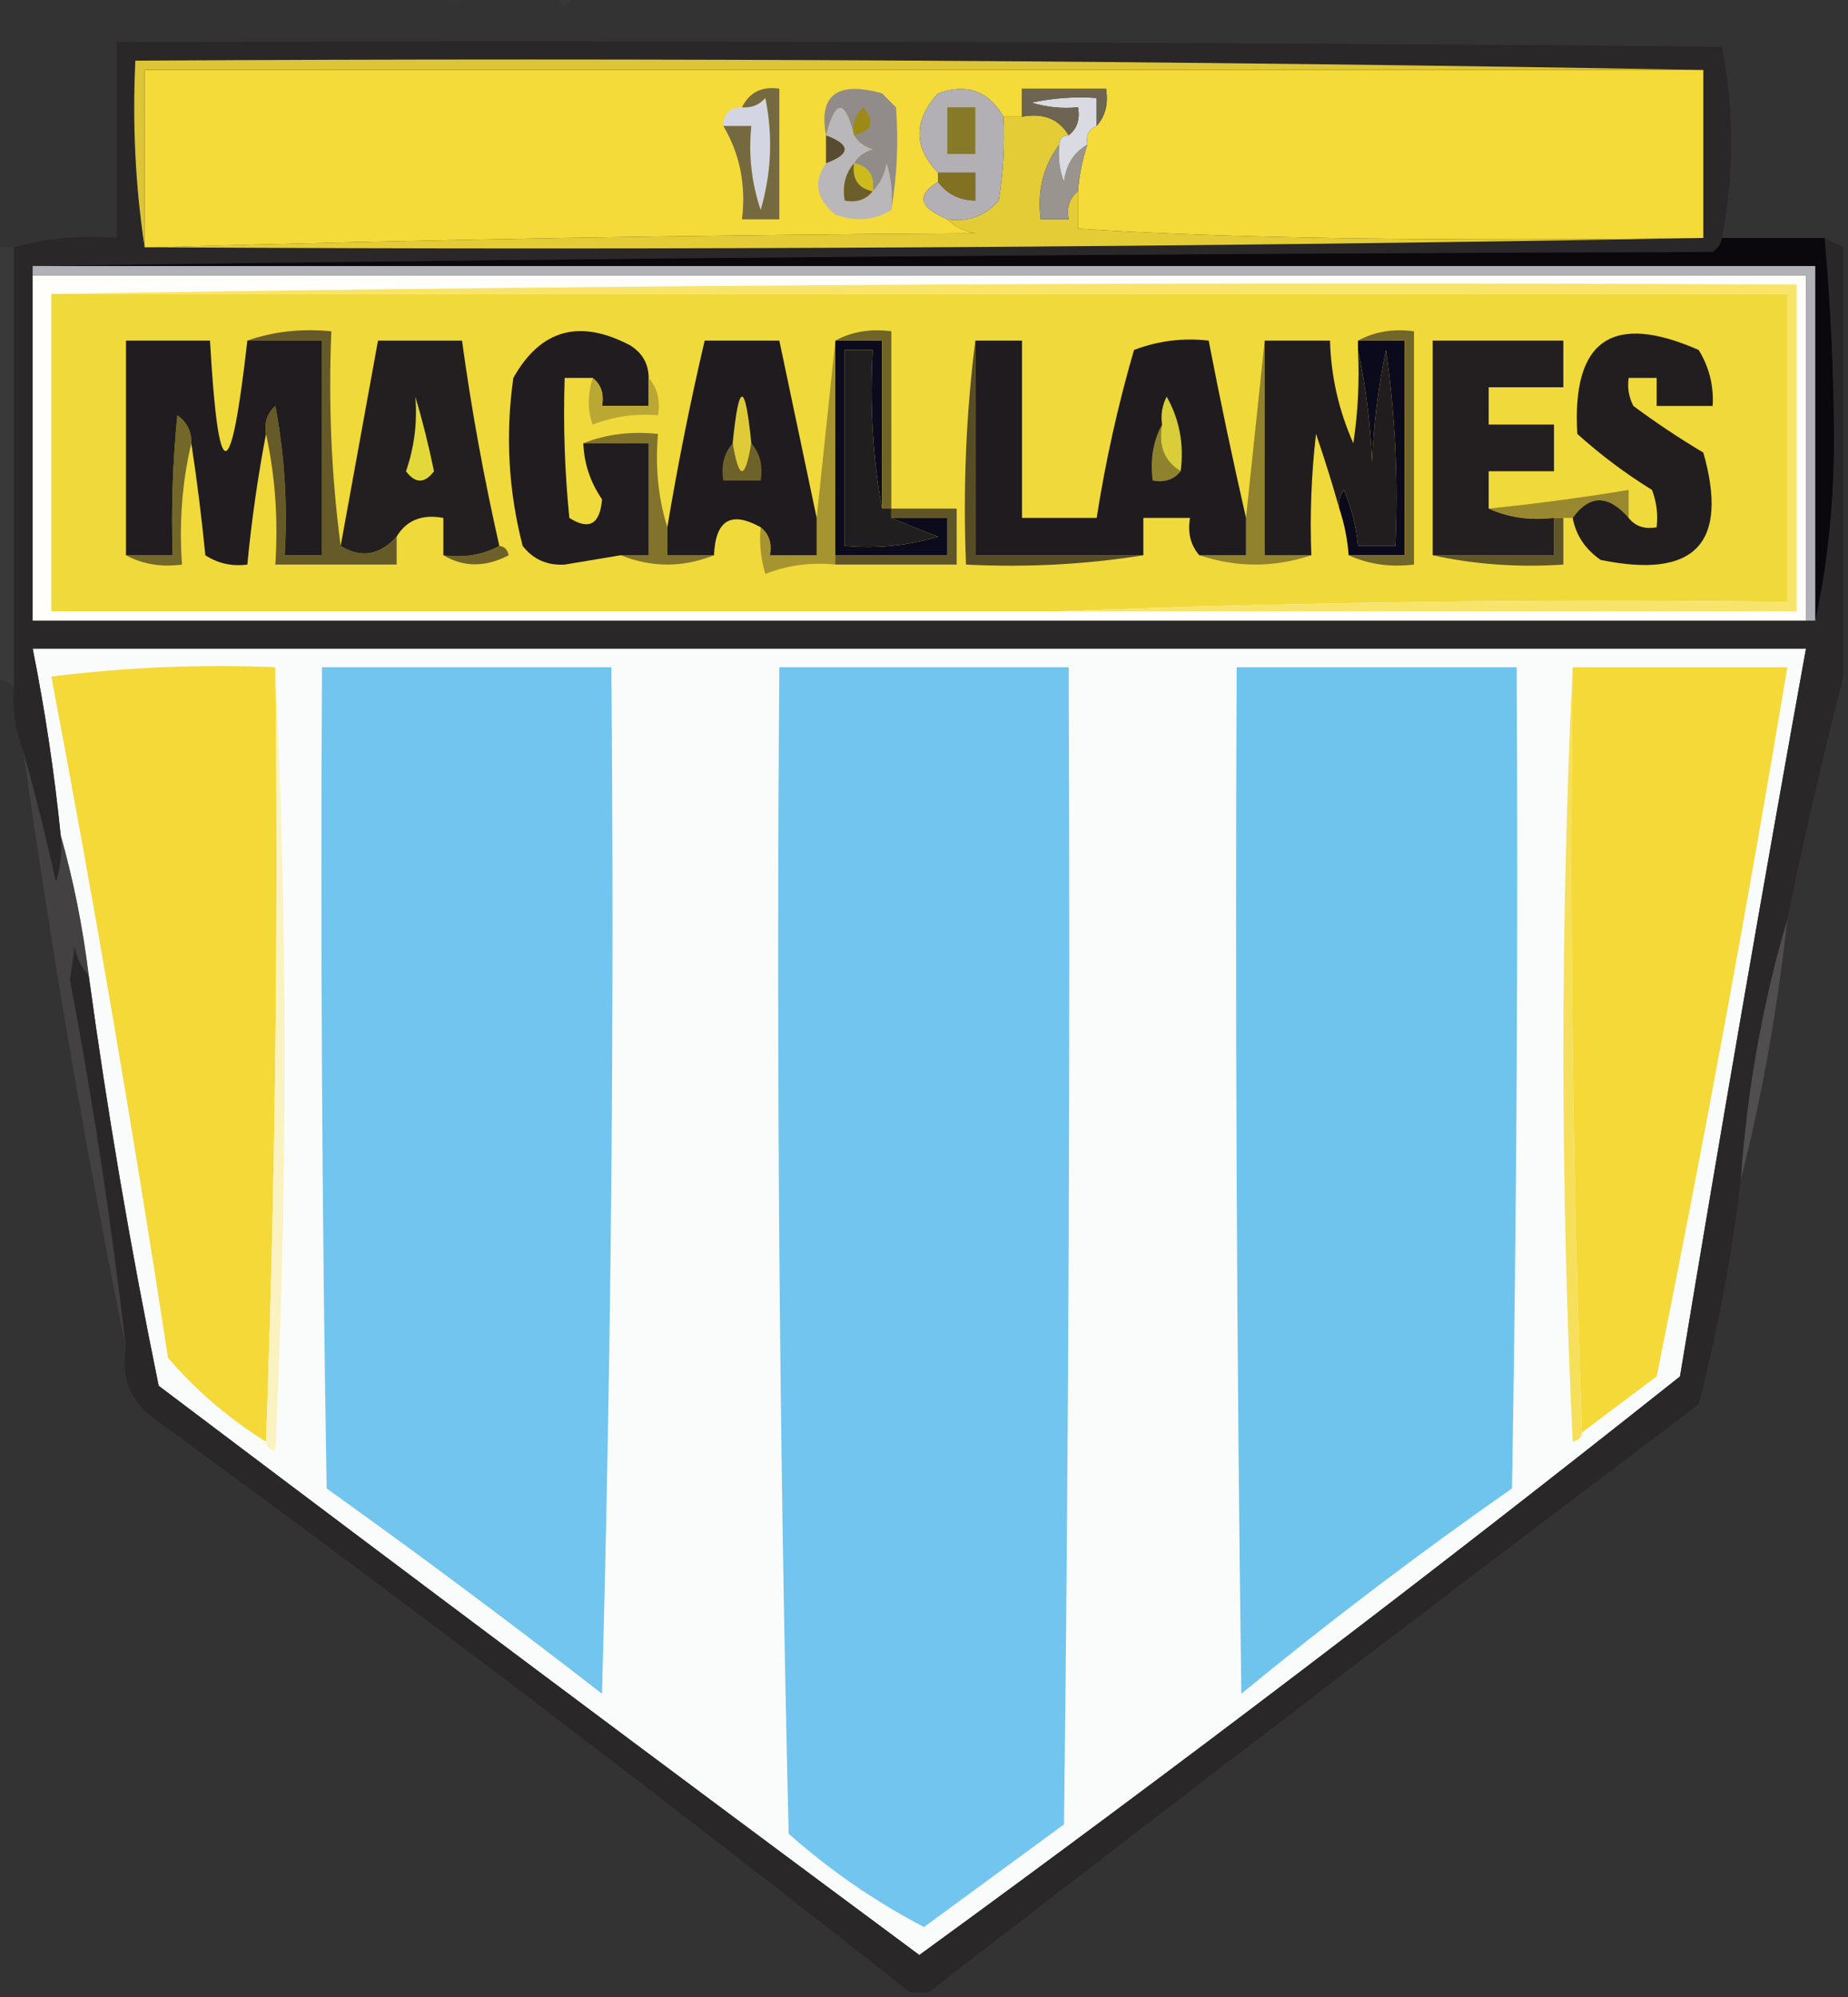 <?xml version="1.0" encoding="UTF-8"?>
<!DOCTYPE svg PUBLIC "-//W3C//DTD SVG 1.1//EN" "http://www.w3.org/Graphics/SVG/1.1/DTD/svg11.dtd">
<svg xmlns="http://www.w3.org/2000/svg" version="1.1" width="198px" height="214px" style="shape-rendering:geometricPrecision; text-rendering:geometricPrecision; image-rendering:optimizeQuality; fill-rule:evenodd; clip-rule:evenodd" xmlns:xlink="http://www.w3.org/1999/xlink">
<rect width="100%" height="100%" fill="#333333" stroke="none"/>
<g><path style="opacity:0.035" fill="#6e6b6a" d="M 47.5,-0.5 C 48.167,-0.5 48.833,-0.5 49.5,-0.5C 48.833,0.833 48.167,0.833 47.5,-0.5 Z"/></g>
<g><path style="opacity:0.063" fill="#7d7a7b" d="M 59.5,-0.5 C 60.167,-0.5 60.833,-0.5 61.5,-0.5C 60.833,0.833 60.167,0.833 59.5,-0.5 Z"/></g>
<g><path style="opacity:0.094" fill="#686666" d="M 131.5,-0.5 C 131.833,-0.5 132.167,-0.5 132.5,-0.5C 132.315,0.17 131.981,0.17 131.5,-0.5 Z"/></g>
<g><path style="opacity:0.016" fill="#6a6869" d="M 143.5,-0.5 C 144.167,-0.5 144.833,-0.5 145.5,-0.5C 144.833,0.833 144.167,0.833 143.5,-0.5 Z"/></g>
<g><path style="opacity:0.513" fill="#423f40" d="M -0.5,26.5 C 0.167,26.5 0.833,26.5 1.5,26.5C 1.5,42.167 1.5,57.833 1.5,73.5C 0.833,73.167 0.167,72.833 -0.5,72.5C -0.5,57.167 -0.5,41.833 -0.5,26.5 Z"/></g>
<g><path style="opacity:1" fill="#fafcfc" d="M 9.5,104.5 C 8.861,99.304 7.861,94.304 6.5,89.5C 5.822,82.788 4.822,76.121 3.5,69.5C 66.833,69.5 130.167,69.5 193.5,69.5C 188.811,95.449 184.311,121.449 180,147.5C 153.26,168.742 126.093,189.409 98.5,209.5C 71.244,189.288 44.077,168.955 17,148.5C 14.01,133.906 11.51,119.239 9.5,104.5 Z"/></g>
<g><path style="opacity:1" fill="#f4d939" d="M 29.5,71.5 C 29.831,99.338 29.498,127.005 28.5,154.5C 24.527,152.026 21.027,149.026 18,145.5C 14.263,121.077 10.096,96.744 5.5,72.5C 13.472,71.502 21.472,71.169 29.5,71.5 Z"/></g>
<g><path style="opacity:1" fill="#fbf2c1" d="M 29.5,71.5 C 30.829,99.336 30.829,127.336 29.5,155.5C 28.893,155.376 28.56,155.043 28.5,154.5C 29.498,127.005 29.831,99.338 29.5,71.5 Z"/></g>
<g><path style="opacity:1" fill="#71c5ee" d="M 34.5,71.5 C 44.833,71.5 55.167,71.5 65.5,71.5C 65.833,108.173 65.5,144.839 64.5,181.5C 54.808,173.974 44.974,166.641 35,159.5C 34.5,130.169 34.333,100.835 34.5,71.5 Z"/></g>
<g><path style="opacity:1" fill="#72c5ee" d="M 83.5,71.5 C 93.833,71.5 104.167,71.5 114.5,71.5C 114.667,112.835 114.5,154.168 114,195.5C 108.989,199.181 103.989,202.848 99,206.5C 93.764,203.767 88.931,200.434 84.5,196.5C 83.5,154.839 83.167,113.172 83.5,71.5 Z"/></g>
<g><path style="opacity:1" fill="#6fc4ed" d="M 132.5,71.5 C 142.5,71.5 152.5,71.5 162.5,71.5C 162.667,100.835 162.5,130.169 162,159.5C 152.049,166.449 142.383,173.783 133,181.5C 132.5,144.835 132.333,108.168 132.5,71.5 Z"/></g>
<g><path style="opacity:1" fill="#f6e05b" d="M 168.5,71.5 C 168.169,99.005 168.502,126.338 169.5,153.5C 169.44,154.043 169.107,154.376 168.5,154.5C 167.171,126.67 167.171,99.003 168.5,71.5 Z"/></g>
<g><path style="opacity:1" fill="#f4d939" d="M 168.5,71.5 C 176.167,71.5 183.833,71.5 191.5,71.5C 187.265,96.907 182.599,122.24 177.5,147.5C 174.804,149.509 172.137,151.509 169.5,153.5C 168.502,126.338 168.169,99.005 168.5,71.5 Z"/></g>
<g><path style="opacity:0.722" fill="#4a4748" d="M 2.5,80.5 C 3.763,85.016 4.929,89.683 6,94.5C 6.494,92.866 6.66,91.199 6.5,89.5C 7.861,94.304 8.861,99.304 9.5,104.5C 8.732,103.737 8.232,102.737 8,101.5C 7.833,102.667 7.667,103.833 7.5,105C 9.99,118.104 11.99,131.271 13.5,144.5C 9.205,123.401 5.538,102.067 2.5,80.5 Z"/></g>
<g><path style="opacity:0.796" fill="#595657" d="M 191.5,98.5 C 190.462,108.07 188.795,117.403 186.5,126.5C 187.163,116.866 188.829,107.533 191.5,98.5 Z"/></g>
<g><path style="opacity:1" fill="#2a2728" d="M 184.5,25.5 C 184.389,26.117 184.056,26.617 183.5,27C 123.332,27.167 63.332,27.667 3.5,28.5C 3.5,28.833 3.5,29.167 3.5,29.5C 3.5,41.833 3.5,54.167 3.5,66.5C 66.833,66.5 130.167,66.5 193.5,66.5C 193.833,66.5 194.167,66.5 194.5,66.5C 195.83,60.369 196.497,53.869 196.5,47C 196.465,39.787 196.132,32.621 195.5,25.5C 196.167,25.833 196.833,26.167 197.5,26.5C 197.5,41.833 197.5,57.167 197.5,72.5C 195.287,81.112 193.287,89.779 191.5,98.5C 188.829,107.533 187.163,116.866 186.5,126.5C 185.539,134.597 184.039,142.597 182,150.5C 154.315,171.364 126.815,192.364 99.5,213.5C 98.833,213.5 98.167,213.5 97.5,213.5C 70.928,192.535 43.928,172.035 16.5,152C 13.959,150.152 12.959,147.652 13.5,144.5C 11.99,131.271 9.99,118.104 7.5,105C 7.667,103.833 7.833,102.667 8,101.5C 8.232,102.737 8.732,103.737 9.5,104.5C 11.51,119.239 14.01,133.906 17,148.5C 44.077,168.955 71.244,189.288 98.5,209.5C 126.093,189.409 153.26,168.742 180,147.5C 184.311,121.449 188.811,95.449 193.5,69.5C 130.167,69.5 66.833,69.5 3.5,69.5C 4.822,76.121 5.822,82.788 6.5,89.5C 6.66,91.199 6.494,92.866 6,94.5C 4.929,89.683 3.763,85.016 2.5,80.5C 1.631,78.283 1.298,75.95 1.5,73.5C 1.5,57.833 1.5,42.167 1.5,26.5C 4.962,25.518 8.629,25.185 12.5,25.5C 12.5,18.5 12.5,11.5 12.5,4.5C 69.834,4.333 127.168,4.5 184.5,5C 185.816,11.833 185.816,18.666 184.5,25.5 Z"/></g>
<g><path style="opacity:1" fill="#fffefa" d="M 3.5,29.5 C 66.833,29.5 130.167,29.5 193.5,29.5C 193.5,41.833 193.5,54.167 193.5,66.5C 130.167,66.5 66.833,66.5 3.5,66.5C 3.5,54.167 3.5,41.833 3.5,29.5 Z"/></g>
<g><path style="opacity:1" fill="#f0d93a" d="M 5.5,31.5 C 67.5,31.5 129.5,31.5 191.5,31.5C 191.5,42.5 191.5,53.5 191.5,64.5C 165.328,64.169 139.328,64.502 113.5,65.5C 77.5,65.5 41.5,65.5 5.5,65.5C 5.5,54.167 5.5,42.833 5.5,31.5 Z"/></g>
<g><path style="opacity:1" fill="#605627" d="M 166.5,55.5 C 166.833,55.5 167.167,55.5 167.5,55.5C 167.5,57.167 167.5,58.833 167.5,60.5C 162.637,60.819 157.97,60.486 153.5,59.5C 157.833,59.5 162.167,59.5 166.5,59.5C 166.5,58.167 166.5,56.833 166.5,55.5 Z"/></g>
<g><path style="opacity:1" fill="#564c26" d="M 104.5,36.5 C 104.5,44.167 104.5,51.833 104.5,59.5C 110.5,59.5 116.5,59.5 122.5,59.5C 116.355,60.49 110.022,60.824 103.5,60.5C 103.174,52.316 103.508,44.316 104.5,36.5 Z"/></g>
<g><path style="opacity:1" fill="#605527" d="M 95.5,55.5 C 95.5,55.167 95.5,54.833 95.5,54.5C 97.833,54.5 100.167,54.5 102.5,54.5C 102.5,56.5 102.5,58.5 102.5,60.5C 98.167,60.5 93.833,60.5 89.5,60.5C 89.5,60.167 89.5,59.833 89.5,59.5C 93.5,59.5 97.5,59.5 101.5,59.5C 101.5,58.167 101.5,56.833 101.5,55.5C 99.5,55.5 97.5,55.5 95.5,55.5 Z"/></g>
<g><path style="opacity:1" fill="#6d6129" d="M 53.5,58.5 C 54.043,58.56 54.376,58.893 54.5,59.5C 52.027,60.797 49.693,60.797 47.5,59.5C 49.735,59.795 51.735,59.461 53.5,58.5 Z"/></g>
<g><path style="opacity:1" fill="#655a28" d="M 26.5,36.5 C 29.287,35.523 32.287,35.19 35.5,35.5C 35.175,43.352 35.508,51.018 36.5,58.5C 38.683,59.843 40.683,59.51 42.5,57.5C 42.5,58.5 42.5,59.5 42.5,60.5C 38.167,60.5 33.833,60.5 29.5,60.5C 29.82,55.637 29.486,50.97 28.5,46.5C 28.281,45.325 28.614,44.325 29.5,43.5C 30.495,48.792 30.828,54.125 30.5,59.5C 31.833,59.5 33.167,59.5 34.5,59.5C 34.5,51.833 34.5,44.167 34.5,36.5C 31.833,36.5 29.167,36.5 26.5,36.5 Z"/></g>
<g><path style="opacity:1" fill="#91822e" d="M 135.5,36.5 C 135.5,44.167 135.5,51.833 135.5,59.5C 137.167,59.5 138.833,59.5 140.5,59.5C 136.5,60.833 132.5,60.833 128.5,59.5C 130.167,59.5 131.833,59.5 133.5,59.5C 133.5,58.167 133.5,56.833 133.5,55.5C 134.167,49.167 134.833,42.833 135.5,36.5 Z"/></g>
<g><path style="opacity:1" fill="#a69430" d="M 89.5,36.5 C 89.5,44.167 89.5,51.833 89.5,59.5C 89.5,59.833 89.5,60.167 89.5,60.5C 86.881,60.232 84.381,60.565 82,61.5C 81.507,59.866 81.34,58.199 81.5,56.5C 82.404,57.209 82.737,58.209 82.5,59.5C 84.167,59.5 85.833,59.5 87.5,59.5C 87.5,58.167 87.5,56.833 87.5,55.5C 88.167,49.167 88.833,42.833 89.5,36.5 Z"/></g>
<g><path style="opacity:1" fill="#81732b" d="M 62.5,47.5 C 64.948,46.527 67.615,46.194 70.5,46.5C 70.187,50.042 70.521,53.375 71.5,56.5C 71.5,57.5 71.5,58.5 71.5,59.5C 73.167,59.5 74.833,59.5 76.5,59.5C 73.167,60.833 69.833,60.833 66.5,59.5C 67.5,59.5 68.5,59.5 69.5,59.5C 69.5,55.5 69.5,51.5 69.5,47.5C 67.167,47.5 64.833,47.5 62.5,47.5 Z"/></g>
<g><path style="opacity:1" fill="#98882f" d="M 174.5,55.5 C 172.318,52.985 170.318,52.985 168.5,55.5C 168.167,55.5 167.833,55.5 167.5,55.5C 167.167,55.5 166.833,55.5 166.5,55.5C 163.941,55.802 161.607,55.468 159.5,54.5C 164.526,53.993 169.526,53.326 174.5,52.5C 174.5,53.5 174.5,54.5 174.5,55.5 Z"/></g>
<g><path style="opacity:1" fill="#73672a" d="M 20.5,47.5 C 19.515,51.634 19.182,55.968 19.5,60.5C 17.265,60.795 15.265,60.461 13.5,59.5C 15.167,59.5 16.833,59.5 18.5,59.5C 18.334,54.489 18.501,49.489 19,44.5C 20.039,45.244 20.539,46.244 20.5,47.5 Z"/></g>
<g><path style="opacity:1" fill="#201c1f" d="M 26.5,36.5 C 29.167,36.5 31.833,36.5 34.5,36.5C 34.5,44.167 34.5,51.833 34.5,59.5C 33.167,59.5 31.833,59.5 30.5,59.5C 30.828,54.125 30.495,48.792 29.5,43.5C 28.614,44.325 28.281,45.325 28.5,46.5C 27.617,51.132 26.95,55.798 26.5,60.5C 24.856,60.714 23.356,60.38 22,59.5C 21.608,55.472 21.108,51.472 20.5,47.5C 20.539,46.244 20.039,45.244 19,44.5C 18.501,49.489 18.334,54.489 18.5,59.5C 16.833,59.5 15.167,59.5 13.5,59.5C 13.5,51.833 13.5,44.167 13.5,36.5C 16.5,36.5 19.5,36.5 22.5,36.5C 23.393,52.28 24.726,52.28 26.5,36.5 Z"/></g>
<g><path style="opacity:1" fill="#201c1f" d="M 69.5,40.5 C 69.5,41.5 69.5,42.5 69.5,43.5C 67.833,43.5 66.167,43.5 64.5,43.5C 64.737,42.209 64.404,41.209 63.5,40.5C 62.5,40.5 61.5,40.5 60.5,40.5C 60.334,45.511 60.501,50.511 61,55.5C 63.125,56.852 64.292,56.185 64.5,53.5C 63.245,51.666 62.579,49.666 62.5,47.5C 64.833,47.5 67.167,47.5 69.5,47.5C 69.5,51.5 69.5,55.5 69.5,59.5C 68.5,59.5 67.5,59.5 66.5,59.5C 64.512,59.827 62.512,60.16 60.5,60.5C 58.626,60.61 57.126,59.944 56,58.5C 54.472,52.585 54.139,46.585 55,40.5C 57.913,35.311 62.08,34.144 67.5,37C 68.823,37.816 69.489,38.983 69.5,40.5 Z"/></g>
<g><path style="opacity:1" fill="#bba733" d="M 63.5,40.5 C 64.404,41.209 64.737,42.209 64.5,43.5C 66.167,43.5 67.833,43.5 69.5,43.5C 69.5,42.5 69.5,41.5 69.5,40.5C 70.434,41.568 70.768,42.901 70.5,44.5C 68.08,44.292 65.747,44.626 63.5,45.5C 62.948,43.997 62.948,42.331 63.5,40.5 Z"/></g>
<g><path style="opacity:1" fill="#221e20" d="M 168.5,55.5 C 170.318,52.985 172.318,52.985 174.5,55.5C 175.209,56.404 176.209,56.737 177.5,56.5C 177.657,55.127 177.49,53.793 177,52.5C 174.154,50.743 171.488,48.743 169,46.5C 168.4,36.437 172.733,33.437 182,37.5C 183.128,39.345 183.628,41.345 183.5,43.5C 181.5,43.5 179.5,43.5 177.5,43.5C 177.5,42.5 177.5,41.5 177.5,40.5C 176.5,40.5 175.5,40.5 174.5,40.5C 174.351,41.552 174.517,42.552 175,43.5C 177.414,45.291 179.914,46.957 182.5,48.5C 185.257,58.245 181.591,62.079 171.5,60C 169.859,58.871 168.859,57.371 168.5,55.5 Z"/></g>
<g><path style="opacity:1" fill="#0b091c" d="M 145.5,37.5 C 145.5,37.167 145.5,36.833 145.5,36.5C 147.167,36.5 148.833,36.5 150.5,36.5C 150.5,44.167 150.5,51.833 150.5,59.5C 148.5,59.5 146.5,59.5 144.5,59.5C 144.371,57.784 144.038,56.117 143.5,54.5C 143.369,53.761 143.536,53.094 144,52.5C 144.813,54.436 145.313,56.436 145.5,58.5C 146.833,58.5 148.167,58.5 149.5,58.5C 149.83,51.468 149.497,44.468 148.5,37.5C 147.673,41.459 147.173,45.459 147,49.5C 146.824,45.312 146.324,41.312 145.5,37.5 Z"/></g>
<g><path style="opacity:1" fill="#0c0b1d" d="M 89.5,36.5 C 91.167,36.5 92.833,36.5 94.5,36.5C 94.5,42.5 94.5,48.5 94.5,54.5C 93.511,49.025 93.178,43.358 93.5,37.5C 92.5,37.5 91.5,37.5 90.5,37.5C 90.5,44.5 90.5,51.5 90.5,58.5C 93.898,58.82 97.232,58.487 100.5,57.5C 98.709,56.83 97.042,56.163 95.5,55.5C 97.5,55.5 99.5,55.5 101.5,55.5C 101.5,56.833 101.5,58.167 101.5,59.5C 97.5,59.5 93.5,59.5 89.5,59.5C 89.5,51.833 89.5,44.167 89.5,36.5 Z"/></g>
<g><path style="opacity:1" fill="#231e20" d="M 159.5,54.5 C 161.607,55.468 163.941,55.802 166.5,55.5C 166.5,56.833 166.5,58.167 166.5,59.5C 162.167,59.5 157.833,59.5 153.5,59.5C 153.5,51.833 153.5,44.167 153.5,36.5C 158.167,36.5 162.833,36.5 167.5,36.5C 167.5,38.167 167.5,39.833 167.5,41.5C 164.833,41.5 162.167,41.5 159.5,41.5C 159.5,42.833 159.5,44.167 159.5,45.5C 161.833,45.5 164.167,45.5 166.5,45.5C 166.5,47.167 166.5,48.833 166.5,50.5C 164.167,50.5 161.833,50.5 159.5,50.5C 159.5,51.833 159.5,53.167 159.5,54.5 Z"/></g>
<g><path style="opacity:1" fill="#73662a" d="M 145.5,36.5 C 147.265,35.539 149.265,35.205 151.5,35.5C 151.5,43.833 151.5,52.167 151.5,60.5C 148.941,60.802 146.607,60.468 144.5,59.5C 146.5,59.5 148.5,59.5 150.5,59.5C 150.5,51.833 150.5,44.167 150.5,36.5C 148.833,36.5 147.167,36.5 145.5,36.5 Z"/></g>
<g><path style="opacity:1" fill="#211d1f" d="M 135.5,36.5 C 137.833,36.5 140.167,36.5 142.5,36.5C 142.605,40.319 143.438,43.986 145,47.5C 145.498,44.183 145.665,40.85 145.5,37.5C 146.324,41.312 146.824,45.312 147,49.5C 147.173,45.459 147.673,41.459 148.5,37.5C 149.497,44.468 149.83,51.468 149.5,58.5C 148.167,58.5 146.833,58.5 145.5,58.5C 145.313,56.436 144.813,54.436 144,52.5C 143.536,53.094 143.369,53.761 143.5,54.5C 142.776,51.917 141.943,49.251 141,46.5C 140.501,50.821 140.334,55.154 140.5,59.5C 138.833,59.5 137.167,59.5 135.5,59.5C 135.5,51.833 135.5,44.167 135.5,36.5 Z"/></g>
<g><path style="opacity:1" fill="#1f1b1f" d="M 104.5,36.5 C 106.167,36.5 107.833,36.5 109.5,36.5C 109.5,42.833 109.5,49.167 109.5,55.5C 112.167,55.5 114.833,55.5 117.5,55.5C 118.45,49.42 119.783,43.42 121.5,37.5C 124.086,36.52 126.753,36.187 129.5,36.5C 130.726,42.855 132.059,49.188 133.5,55.5C 133.5,56.833 133.5,58.167 133.5,59.5C 131.833,59.5 130.167,59.5 128.5,59.5C 127.566,58.432 127.232,57.099 127.5,55.5C 125.833,55.5 124.167,55.5 122.5,55.5C 122.5,56.833 122.5,58.167 122.5,59.5C 116.5,59.5 110.5,59.5 104.5,59.5C 104.5,51.833 104.5,44.167 104.5,36.5 Z"/></g>
<g><path style="opacity:1" fill="#8f822e" d="M 124.5,45.5 C 124.077,47.781 124.744,49.448 126.5,50.5C 125.791,51.404 124.791,51.737 123.5,51.5C 123.205,49.265 123.539,47.265 124.5,45.5 Z"/></g>
<g><path style="opacity:1" fill="#d9cd39" d="M 126.5,50.5 C 124.744,49.448 124.077,47.781 124.5,45.5C 124.351,44.448 124.517,43.448 125,42.5C 126.375,44.937 126.875,47.603 126.5,50.5 Z"/></g>
<g><path style="opacity:1" fill="#716429" d="M 89.5,36.5 C 91.265,35.539 93.265,35.205 95.5,35.5C 95.5,41.833 95.5,48.167 95.5,54.5C 95.167,54.5 94.833,54.5 94.5,54.5C 94.5,48.5 94.5,42.5 94.5,36.5C 92.833,36.5 91.167,36.5 89.5,36.5 Z"/></g>
<g><path style="opacity:1" fill="#211e1f" d="M 94.5,54.5 C 94.833,54.5 95.167,54.5 95.5,54.5C 95.5,54.833 95.5,55.167 95.5,55.5C 97.042,56.163 98.709,56.83 100.5,57.5C 97.232,58.487 93.898,58.82 90.5,58.5C 90.5,51.5 90.5,44.5 90.5,37.5C 91.5,37.5 92.5,37.5 93.5,37.5C 93.178,43.358 93.511,49.025 94.5,54.5 Z"/></g>
<g><path style="opacity:1" fill="#1f1b1f" d="M 87.5,55.5 C 87.5,56.833 87.5,58.167 87.5,59.5C 85.833,59.5 84.167,59.5 82.5,59.5C 82.737,58.209 82.404,57.209 81.5,56.5C 78.324,54.727 76.657,55.727 76.5,59.5C 74.833,59.5 73.167,59.5 71.5,59.5C 71.5,58.5 71.5,57.5 71.5,56.5C 72.619,49.783 73.953,43.117 75.5,36.5C 78.167,36.5 80.833,36.5 83.5,36.5C 84.833,42.832 86.166,49.165 87.5,55.5 Z"/></g>
<g><path style="opacity:1" fill="#6d6229" d="M 78.5,47.5 C 79.167,51.5 79.833,51.5 80.5,47.5C 81.434,48.568 81.768,49.901 81.5,51.5C 80.167,51.5 78.833,51.5 77.5,51.5C 77.232,49.901 77.566,48.568 78.5,47.5 Z"/></g>
<g><path style="opacity:1" fill="#dfcb38" d="M 80.5,47.5 C 79.833,51.5 79.167,51.5 78.5,47.5C 79.167,40.833 79.833,40.833 80.5,47.5 Z"/></g>
<g><path style="opacity:1" fill="#231f20" d="M 53.5,58.5 C 51.735,59.461 49.735,59.795 47.5,59.5C 47.5,58.167 47.5,56.833 47.5,55.5C 45.219,55.077 43.552,55.744 42.5,57.5C 40.683,59.51 38.683,59.843 36.5,58.5C 37.835,51.158 39.168,43.824 40.5,36.5C 43.5,36.5 46.5,36.5 49.5,36.5C 50.515,43.894 51.849,51.227 53.5,58.5 Z"/></g>
<g><path style="opacity:1" fill="#e3d83a" d="M 44.5,42.5 C 45.254,45.023 45.92,47.689 46.5,50.5C 45.5,51.833 44.5,51.833 43.5,50.5C 44.393,47.916 44.726,45.249 44.5,42.5 Z"/></g>
<g><path style="opacity:1" fill="#f8e46a" d="M 5.5,31.5 C 67.664,30.501 129.998,30.168 192.5,30.5C 192.5,42.167 192.5,53.833 192.5,65.5C 166.167,65.5 139.833,65.5 113.5,65.5C 139.328,64.502 165.328,64.169 191.5,64.5C 191.5,53.5 191.5,42.5 191.5,31.5C 129.5,31.5 67.5,31.5 5.5,31.5 Z"/></g>
<g><path style="opacity:1" fill="#b1b1b8" d="M 3.5,29.5 C 3.5,29.167 3.5,28.833 3.5,28.5C 67.167,28.5 130.833,28.5 194.5,28.5C 194.5,41.167 194.5,53.833 194.5,66.5C 194.167,66.5 193.833,66.5 193.5,66.5C 193.5,54.167 193.5,41.833 193.5,29.5C 130.167,29.5 66.833,29.5 3.5,29.5 Z"/></g>
<g><path style="opacity:1" fill="#0a080c" d="M 184.5,25.5 C 188.167,25.5 191.833,25.5 195.5,25.5C 196.132,32.621 196.465,39.787 196.5,47C 196.497,53.869 195.83,60.369 194.5,66.5C 194.5,53.833 194.5,41.167 194.5,28.5C 130.833,28.5 67.167,28.5 3.5,28.5C 63.332,27.667 123.332,27.167 183.5,27C 184.056,26.617 184.389,26.117 184.5,25.5 Z"/></g>
<g><path style="opacity:1" fill="#e3cc36" d="M 107.5,12.5 C 108.167,12.5 108.833,12.5 109.5,12.5C 111.781,12.077 113.448,12.744 114.5,14.5C 113.833,14.5 113.5,14.833 113.5,15.5C 111.777,17.78 111.111,20.447 111.5,23.5C 112.5,23.5 113.5,23.5 114.5,23.5C 114.263,22.209 114.596,21.209 115.5,20.5C 115.5,21.833 115.5,23.167 115.5,24.5C 131.149,25.531 153.482,25.865 182.5,25.5C 127.336,26.499 72.002,26.832 16.5,26.5C 45.664,25.668 74.997,25.168 104.5,25C 103.263,24.768 102.263,24.268 101.5,23.5C 103.722,23.822 105.556,23.155 107,21.5C 107.498,18.518 107.665,15.518 107.5,12.5 Z"/></g>
<g><path style="opacity:1" fill="#f4db39" d="M 182.5,7.5 C 182.5,13.5 182.5,19.5 182.5,25.5C 153.482,25.865 131.149,25.531 115.5,24.5C 115.5,23.167 115.5,21.833 115.5,20.5C 115.629,18.784 115.962,17.117 116.5,15.5C 116.328,14.508 116.662,13.842 117.5,13.5C 118.434,12.432 118.768,11.099 118.5,9.5C 115.5,9.5 112.5,9.5 109.5,9.5C 109.5,10.5 109.5,11.5 109.5,12.5C 108.833,12.5 108.167,12.5 107.5,12.5C 105.947,9.746 103.614,8.913 100.5,10C 97.856,12.95 97.856,15.783 100.5,18.5C 100.5,18.833 100.5,19.167 100.5,19.5C 98.14,20.908 98.474,22.241 101.5,23.5C 102.263,24.268 103.263,24.768 104.5,25C 74.997,25.168 45.664,25.668 16.5,26.5C 16.167,26.5 15.833,26.5 15.5,26.5C 15.5,20.167 15.5,13.833 15.5,7.5C 71.167,7.5 126.833,7.5 182.5,7.5 Z"/></g>
<g><path style="opacity:1" fill="#b9b7ba" d="M 91.5,14.5 C 91.918,15.222 92.584,15.722 93.5,16C 92.584,16.278 91.918,16.778 91.5,17.5C 90.566,18.568 90.232,19.901 90.5,21.5C 91.791,21.737 92.791,21.404 93.5,20.5C 94.268,19.738 94.768,18.738 95,17.5C 95.493,19.134 95.66,20.801 95.5,22.5C 93.712,23.622 91.712,23.789 89.5,23C 87.447,21.322 87.113,19.489 88.5,17.5C 91.167,16.5 91.167,15.5 88.5,14.5C 89.525,10.582 90.525,10.582 91.5,14.5 Z"/></g>
<g><path style="opacity:1" fill="#99948e" d="M 113.5,15.5 C 113.343,16.873 113.51,18.207 114,19.5C 114.2,17.68 115.034,16.347 116.5,15.5C 115.962,17.117 115.629,18.784 115.5,20.5C 114.596,21.209 114.263,22.209 114.5,23.5C 113.5,23.5 112.5,23.5 111.5,23.5C 111.111,20.447 111.777,17.78 113.5,15.5 Z"/></g>
<g><path style="opacity:1" fill="#918c89" d="M 95.5,22.5 C 95.66,20.801 95.493,19.134 95,17.5C 94.768,18.738 94.268,19.738 93.5,20.5C 93.715,18.821 93.048,17.821 91.5,17.5C 91.918,16.778 92.584,16.278 93.5,16C 92.584,15.722 91.918,15.222 91.5,14.5C 90.525,10.582 89.525,10.582 88.5,14.5C 87.697,10.171 89.697,8.671 94.5,10C 95,10.5 95.5,11 96,11.5C 96.281,15.187 96.115,18.854 95.5,22.5 Z"/></g>
<g><path style="opacity:1" fill="#817121" d="M 100.5,19.5 C 100.5,19.167 100.5,18.833 100.5,18.5C 101.833,18.5 103.167,18.5 104.5,18.5C 104.5,19.5 104.5,20.5 104.5,21.5C 102.801,21.473 101.467,20.806 100.5,19.5 Z"/></g>
<g><path style="opacity:1" fill="#cdba1c" d="M 91.5,17.5 C 93.048,17.821 93.715,18.821 93.5,20.5C 91.952,20.179 91.285,19.179 91.5,17.5 Z"/></g>
<g><path style="opacity:1" fill="#6b5e2a" d="M 91.5,17.5 C 91.285,19.179 91.952,20.179 93.5,20.5C 92.791,21.404 91.791,21.737 90.5,21.5C 90.232,19.901 90.566,18.568 91.5,17.5 Z"/></g>
<g><path style="opacity:1" fill="#b2b0b4" d="M 107.5,12.5 C 107.665,15.518 107.498,18.518 107,21.5C 105.556,23.155 103.722,23.822 101.5,23.5C 98.474,22.241 98.14,20.908 100.5,19.5C 101.467,20.806 102.801,21.473 104.5,21.5C 104.5,20.5 104.5,19.5 104.5,18.5C 103.167,18.5 101.833,18.5 100.5,18.5C 97.856,15.783 97.856,12.95 100.5,10C 103.614,8.913 105.947,9.746 107.5,12.5 Z"/></g>
<g><path style="opacity:1" fill="#574b34" d="M 88.5,14.5 C 91.167,15.5 91.167,16.5 88.5,17.5C 88.5,16.5 88.5,15.5 88.5,14.5 Z"/></g>
<g><path style="opacity:1" fill="#867927" d="M 101.5,11.5 C 102.5,11.5 103.5,11.5 104.5,11.5C 104.5,13.167 104.5,14.833 104.5,16.5C 103.5,16.5 102.5,16.5 101.5,16.5C 101.5,14.833 101.5,13.167 101.5,11.5 Z"/></g>
<g><path style="opacity:1" fill="#9d8a16" d="M 91.5,14.5 C 91.281,13.325 91.614,12.325 92.5,11.5C 93.798,13.052 93.465,14.052 91.5,14.5 Z"/></g>
<g><path style="opacity:1" fill="#d3d5e3" d="M 77.5,13.5 C 77.5,12.167 78.167,11.5 79.5,11.5C 80.496,11.586 81.329,11.252 82,10.5C 82.826,14.541 82.66,18.541 81.5,22.5C 80.516,19.572 80.183,16.572 80.5,13.5C 79.5,13.5 78.5,13.5 77.5,13.5 Z"/></g>
<g><path style="opacity:1" fill="#d9dae2" d="M 117.5,13.5 C 116.662,13.842 116.328,14.508 116.5,15.5C 115.034,16.347 114.2,17.68 114,19.5C 113.51,18.207 113.343,16.873 113.5,15.5C 113.5,14.833 113.833,14.5 114.5,14.5C 115.404,13.791 115.737,12.791 115.5,11.5C 113.801,11.66 112.134,11.493 110.5,11C 112.81,10.503 115.143,10.337 117.5,10.5C 117.5,11.5 117.5,12.5 117.5,13.5 Z"/></g>
<g><path style="opacity:1" fill="#74693f" d="M 77.5,13.5 C 78.5,13.5 79.5,13.5 80.5,13.5C 80.183,16.572 80.516,19.572 81.5,22.5C 82.66,18.541 82.826,14.541 82,10.5C 81.329,11.252 80.496,11.586 79.5,11.5C 80.287,9.896 81.62,9.229 83.5,9.5C 83.5,14.167 83.5,18.833 83.5,23.5C 82.167,23.5 80.833,23.5 79.5,23.5C 79.94,19.822 79.273,16.488 77.5,13.5 Z"/></g>
<g><path style="opacity:1" fill="#6d6551" d="M 117.5,13.5 C 117.5,12.5 117.5,11.5 117.5,10.5C 115.143,10.337 112.81,10.503 110.5,11C 112.134,11.493 113.801,11.66 115.5,11.5C 115.737,12.791 115.404,13.791 114.5,14.5C 113.448,12.744 111.781,12.077 109.5,12.5C 109.5,11.5 109.5,10.5 109.5,9.5C 112.5,9.5 115.5,9.5 118.5,9.5C 118.768,11.099 118.434,12.432 117.5,13.5 Z"/></g>
<g><path style="opacity:1" fill="#dcc537" d="M 182.5,7.5 C 126.833,7.5 71.167,7.5 15.5,7.5C 15.5,13.833 15.5,20.167 15.5,26.5C 14.509,20.021 14.176,13.354 14.5,6.5C 70.669,6.168 126.669,6.501 182.5,7.5 Z"/></g>
</svg>
